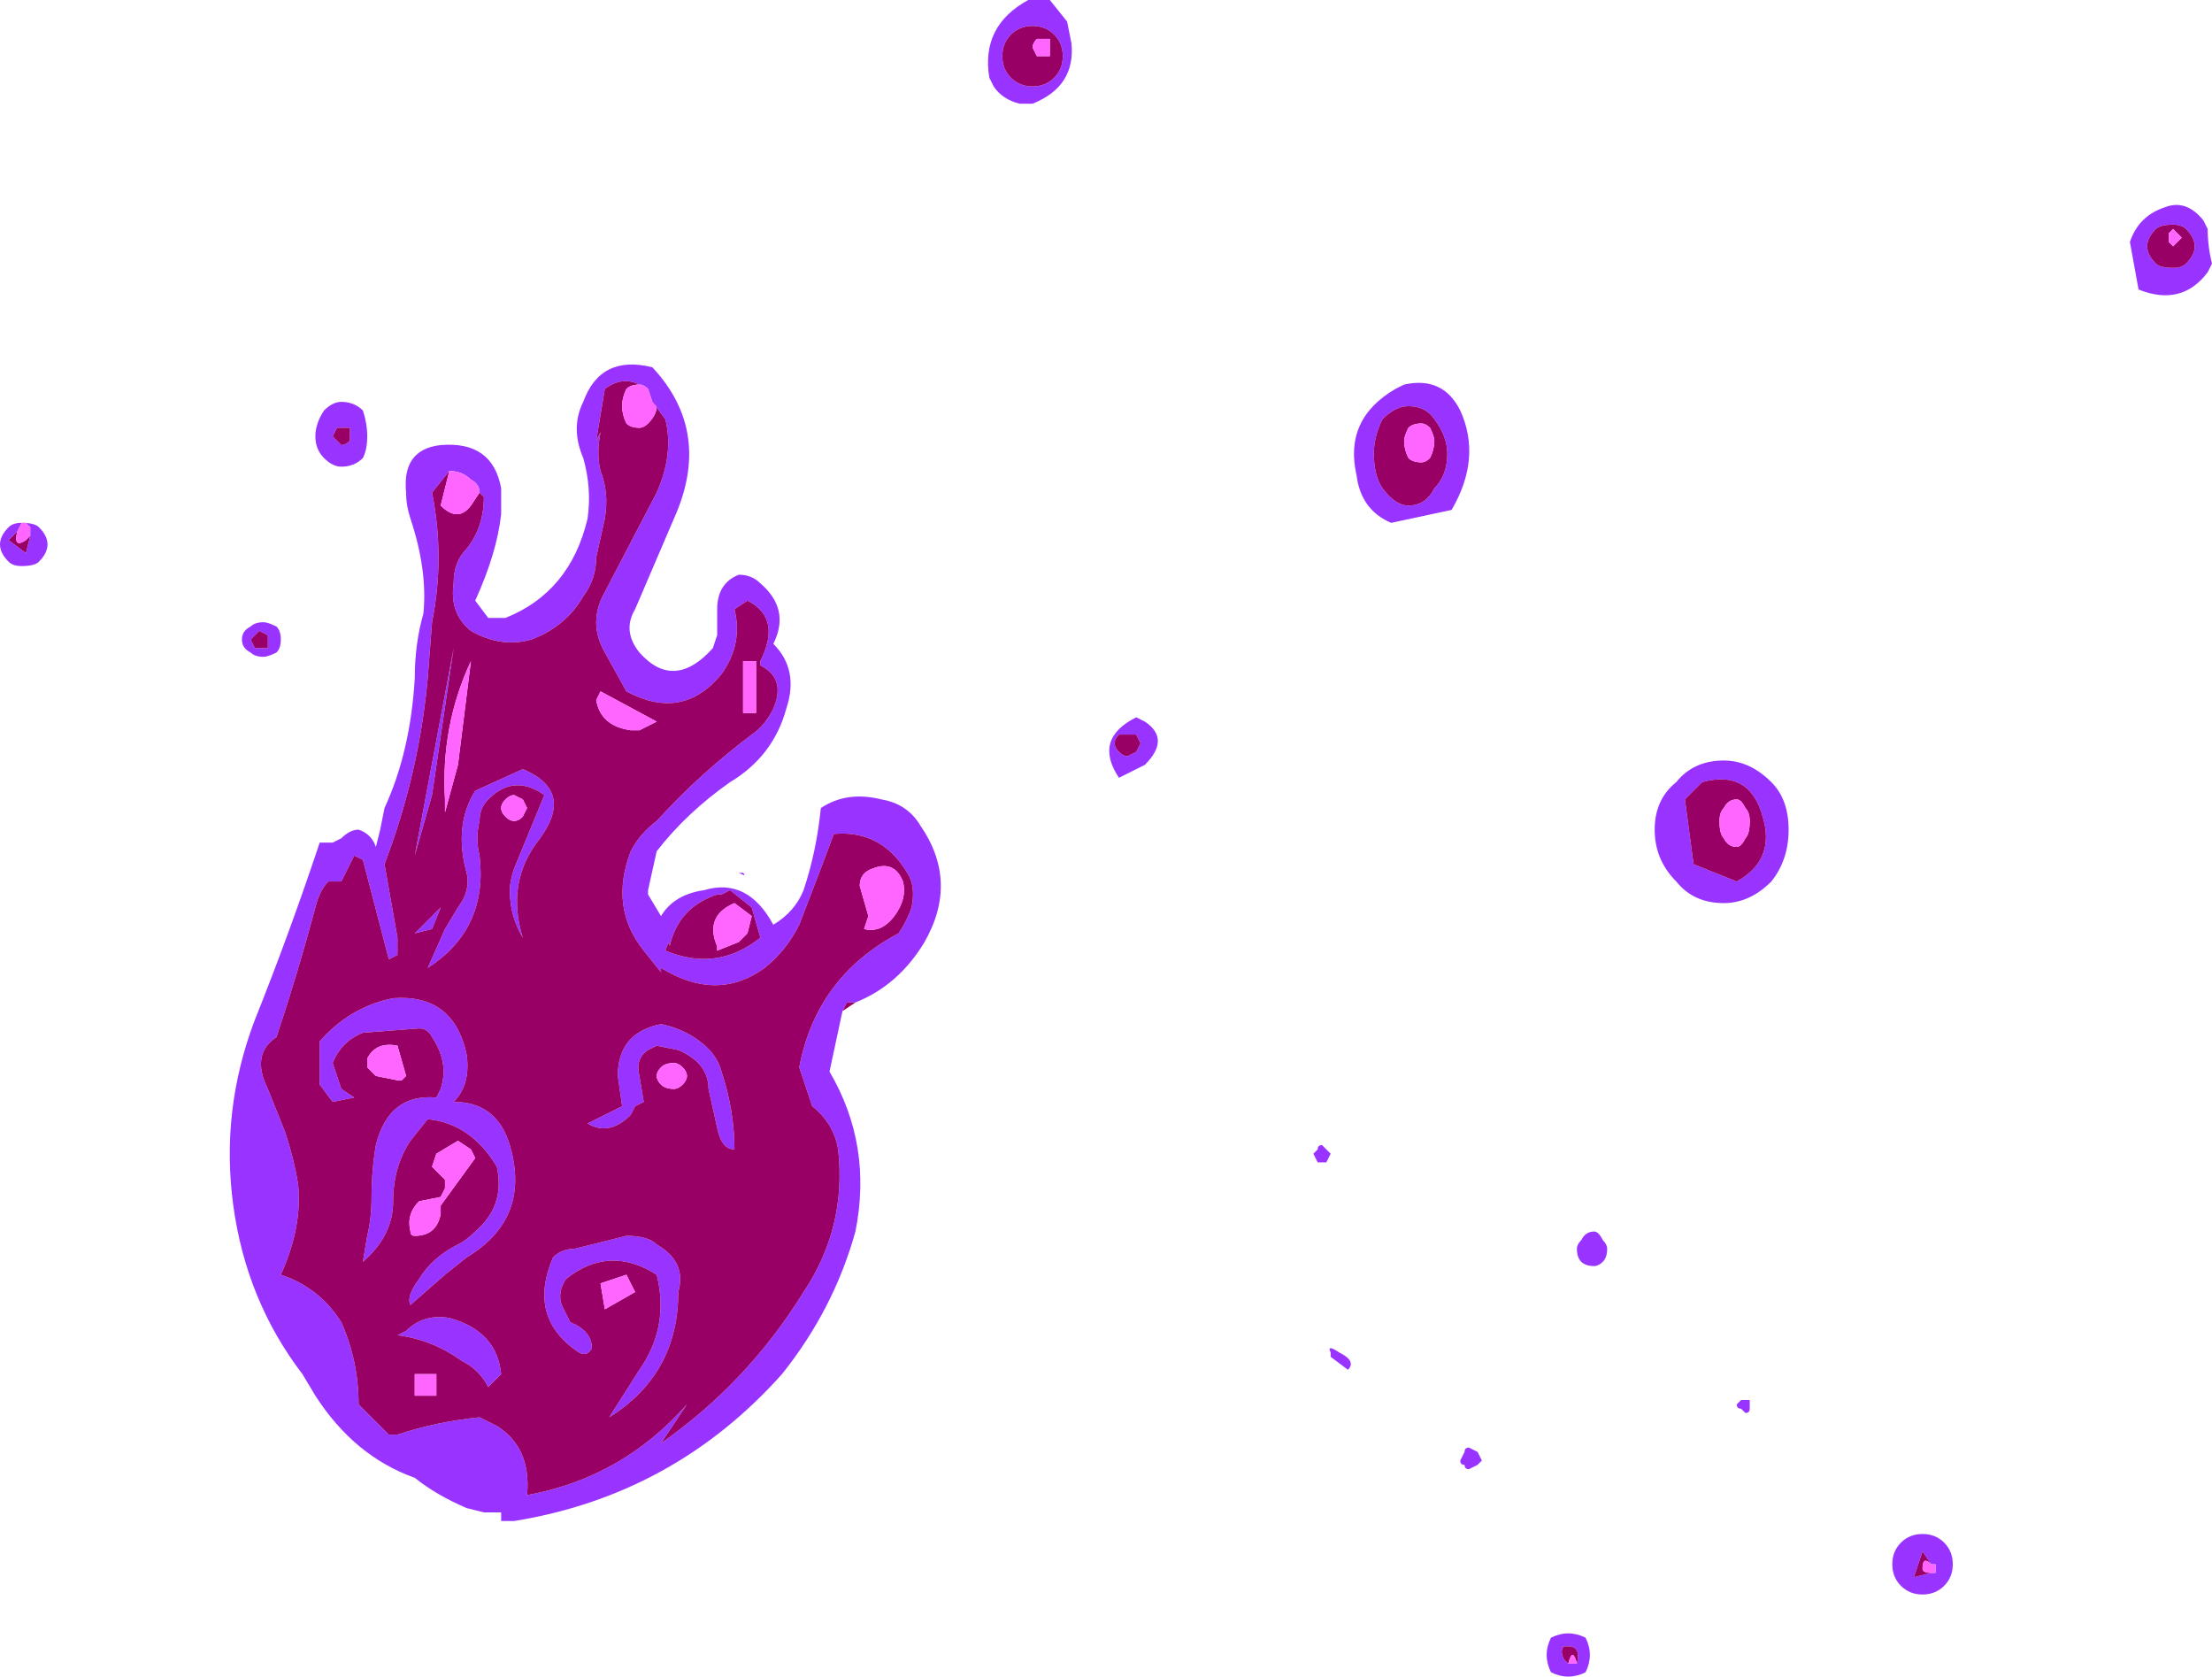 <?xml version="1.0" encoding="UTF-8" standalone="no"?>
<svg xmlns:ffdec="https://www.free-decompiler.com/flash" xmlns:xlink="http://www.w3.org/1999/xlink" ffdec:objectType="shape" height="19.4px" width="25.6px" xmlns="http://www.w3.org/2000/svg">
  <g transform="matrix(1.0, 0.0, 0.0, 1.0, 1.9, 23.9)">
    <path d="M15.0 -19.15 Q15.25 -18.6 14.9 -18.0 L14.2 -17.85 Q13.85 -18.0 13.8 -18.4 13.65 -19.05 14.25 -19.4 L14.35 -19.45 Q14.8 -19.55 15.0 -19.15 M22.95 -21.05 Q22.95 -20.95 23.05 -20.85 23.1 -20.8 23.25 -20.8 23.35 -20.8 23.4 -20.85 23.5 -20.95 23.5 -21.05 23.5 -21.15 23.4 -21.25 23.35 -21.3 23.25 -21.3 23.1 -21.3 23.05 -21.25 22.95 -21.15 22.95 -21.05 M14.7 -18.25 Q14.85 -18.4 14.85 -18.65 14.85 -18.85 14.7 -19.05 14.6 -19.2 14.4 -19.2 14.25 -19.2 14.1 -19.05 14.0 -18.85 14.0 -18.65 14.0 -18.4 14.1 -18.25 14.25 -18.05 14.4 -18.05 14.6 -18.05 14.7 -18.25 M22.85 -20.55 L22.75 -21.1 Q22.85 -21.4 23.15 -21.5 23.4 -21.6 23.6 -21.35 L23.65 -21.25 Q23.65 -21.05 23.7 -20.85 L23.65 -20.75 Q23.35 -20.35 22.85 -20.55 M17.8 -14.85 L17.6 -14.65 17.7 -13.9 18.2 -13.7 Q18.65 -13.95 18.5 -14.45 18.35 -15.0 17.8 -14.85 M18.6 -14.85 Q18.8 -14.65 18.8 -14.3 18.8 -13.95 18.6 -13.7 18.35 -13.45 18.05 -13.45 17.7 -13.45 17.5 -13.7 17.25 -13.95 17.25 -14.3 17.25 -14.65 17.5 -14.85 17.7 -15.1 18.05 -15.1 18.35 -15.1 18.6 -14.85 M10.45 -23.65 L10.5 -23.4 Q10.55 -22.9 10.05 -22.7 L9.9 -22.7 Q9.7 -22.75 9.6 -22.9 L9.55 -23.0 Q9.45 -23.6 10.0 -23.9 L10.25 -23.9 10.45 -23.65 M10.4 -23.25 Q10.4 -23.4 10.3 -23.5 10.2 -23.6 10.05 -23.6 9.9 -23.6 9.8 -23.5 9.7 -23.4 9.7 -23.25 9.7 -23.1 9.8 -23.0 9.9 -22.9 10.05 -22.9 10.2 -22.9 10.3 -23.0 10.4 -23.1 10.4 -23.25 M5.65 -19.25 L5.6 -19.4 Q5.55 -19.45 5.5 -19.45 5.3 -19.55 5.1 -19.4 L5.0 -18.8 5.05 -18.9 Q5.0 -18.65 5.05 -18.45 5.15 -18.2 5.1 -17.9 L5.0 -17.45 Q5.0 -17.2 4.85 -17.0 4.65 -16.65 4.25 -16.5 3.9 -16.4 3.55 -16.6 3.3 -16.8 3.35 -17.15 3.35 -17.4 3.5 -17.55 3.7 -17.8 3.7 -18.15 L3.65 -18.2 Q3.65 -18.3 3.55 -18.35 3.45 -18.45 3.3 -18.45 L3.1 -18.2 Q3.25 -17.45 3.1 -16.7 L3.05 -16.05 Q2.95 -14.95 2.55 -13.9 L2.7 -13.05 2.7 -12.85 2.6 -12.8 2.3 -13.95 2.2 -14.0 2.05 -13.7 1.9 -13.7 Q1.8 -13.6 1.75 -13.4 1.55 -12.65 1.3 -11.9 1.0 -11.7 1.2 -11.3 L1.4 -10.8 Q1.5 -10.5 1.55 -10.2 1.6 -9.7 1.35 -9.15 1.8 -9.0 2.05 -8.6 2.25 -8.15 2.25 -7.65 L2.6 -7.3 2.7 -7.3 Q3.15 -7.45 3.65 -7.5 L3.85 -7.4 Q4.25 -7.15 4.2 -6.6 5.3 -6.8 6.05 -7.65 L5.75 -7.2 Q6.75 -7.9 7.4 -8.95 7.9 -9.7 7.8 -10.6 7.75 -10.9 7.5 -11.1 L7.35 -11.55 Q7.55 -12.6 8.5 -13.1 8.6 -13.25 8.65 -13.4 8.7 -13.65 8.6 -13.8 8.3 -14.3 7.75 -14.25 L7.6 -13.85 7.35 -13.2 Q7.2 -12.9 6.95 -12.7 6.4 -12.3 5.75 -12.7 L5.75 -12.65 5.55 -12.9 Q5.15 -13.4 5.4 -14.05 5.5 -14.25 5.7 -14.4 6.2 -14.95 6.8 -15.4 6.95 -15.5 7.05 -15.7 7.2 -16.05 6.9 -16.2 L6.9 -16.25 Q7.15 -16.75 6.75 -16.95 L6.6 -16.85 Q6.7 -16.45 6.45 -16.1 6.0 -15.55 5.35 -15.9 L5.1 -16.35 Q4.9 -16.7 5.1 -17.05 L5.7 -18.2 Q5.9 -18.65 5.8 -19.05 L5.65 -19.25 M7.85 -12.2 L7.7 -11.5 Q8.2 -10.65 8.0 -9.65 7.75 -8.75 7.15 -8.0 5.9 -6.6 4.05 -6.3 L3.9 -6.3 3.9 -6.4 3.7 -6.4 3.5 -6.45 Q3.15 -6.6 2.9 -6.8 2.2 -7.05 1.75 -7.75 L1.6 -8.0 Q0.95 -8.85 0.8 -9.95 0.65 -11.05 1.05 -12.1 1.45 -13.1 1.8 -14.15 L1.95 -14.15 2.05 -14.2 Q2.15 -14.3 2.25 -14.3 2.4 -14.25 2.45 -14.1 L2.5 -14.3 2.55 -14.55 Q2.85 -15.2 2.9 -16.05 2.9 -16.45 3.0 -16.8 3.05 -17.3 2.85 -17.9 2.8 -18.05 2.8 -18.2 2.75 -18.7 3.2 -18.75 3.8 -18.8 3.9 -18.25 L3.9 -17.95 Q3.85 -17.5 3.6 -16.95 L3.75 -16.75 3.95 -16.75 Q4.7 -17.05 4.9 -17.9 4.95 -18.25 4.85 -18.6 4.7 -18.95 4.85 -19.25 5.05 -19.8 5.65 -19.65 6.35 -18.9 5.9 -17.9 L5.45 -16.85 Q5.3 -16.6 5.5 -16.35 5.9 -15.9 6.35 -16.4 L6.4 -16.55 6.4 -16.85 Q6.4 -17.15 6.65 -17.25 6.8 -17.25 6.9 -17.15 7.25 -16.85 7.05 -16.45 7.35 -16.15 7.2 -15.7 7.05 -15.15 6.55 -14.85 6.05 -14.5 5.7 -14.05 L5.6 -13.6 5.6 -13.55 5.75 -13.3 Q5.9 -13.55 6.25 -13.6 6.75 -13.75 7.05 -13.2 7.3 -13.35 7.4 -13.6 7.55 -14.05 7.6 -14.55 7.9 -14.75 8.3 -14.65 8.6 -14.6 8.75 -14.35 9.2 -13.7 8.8 -13.0 8.5 -12.5 8.0 -12.3 L7.9 -12.3 7.85 -12.2 M2.35 -18.85 Q2.35 -18.7 2.3 -18.6 2.2 -18.5 2.05 -18.5 1.95 -18.5 1.85 -18.6 1.75 -18.7 1.75 -18.85 1.75 -19.0 1.85 -19.15 1.95 -19.25 2.05 -19.25 2.2 -19.25 2.3 -19.15 2.35 -19.0 2.35 -18.85 M2.0 -18.8 L2.05 -18.75 Q2.1 -18.75 2.15 -18.8 L2.15 -18.95 2.0 -18.95 1.95 -18.85 2.0 -18.8 M1.35 -16.5 Q1.35 -16.4 1.3 -16.35 1.2 -16.3 1.15 -16.3 1.05 -16.3 1.0 -16.35 0.9 -16.4 0.9 -16.5 0.9 -16.6 1.0 -16.65 1.05 -16.7 1.15 -16.7 1.2 -16.7 1.3 -16.65 1.35 -16.6 1.35 -16.5 M1.2 -16.55 L1.1 -16.6 1.0 -16.5 1.05 -16.4 1.2 -16.4 1.2 -16.55 M3.75 -14.65 Q3.65 -14.55 3.65 -14.4 3.6 -14.2 3.65 -14.0 3.75 -13.15 3.05 -12.7 L3.25 -13.15 3.4 -13.4 Q3.55 -13.6 3.5 -13.8 3.35 -14.35 3.6 -14.75 L4.15 -15.0 Q4.75 -14.75 4.35 -14.2 3.95 -13.7 4.15 -13.05 4.0 -13.3 4.0 -13.6 4.0 -13.7 4.05 -13.85 L4.4 -14.7 Q4.05 -14.95 3.75 -14.65 M3.35 -16.4 L3.1 -14.7 2.9 -14.0 3.35 -16.4 M6.15 -15.2 Q6.2 -15.25 6.1 -15.15 L6.15 -15.2 M11.25 -15.6 L11.35 -15.55 Q11.65 -15.35 11.35 -15.05 L11.05 -14.9 Q10.75 -15.35 11.25 -15.6 M11.05 -15.4 Q11.0 -15.35 11.0 -15.3 11.0 -15.25 11.05 -15.2 11.1 -15.15 11.15 -15.15 L11.25 -15.2 11.3 -15.3 11.25 -15.4 Q11.2 -15.4 11.15 -15.4 11.1 -15.4 11.05 -15.4 M6.8 -13.4 L6.55 -13.6 6.45 -13.55 6.4 -13.55 Q5.95 -13.4 5.85 -12.95 5.85 -13.05 5.8 -12.9 6.4 -12.65 6.9 -13.05 L6.8 -13.4 M6.65 -13.8 L6.7 -13.8 Q6.75 -13.75 6.65 -13.8 M6.2 -11.85 Q6.4 -11.7 6.45 -11.5 6.6 -11.05 6.6 -10.6 6.45 -10.6 6.4 -10.85 L6.3 -11.3 Q6.3 -11.6 5.95 -11.75 L5.7 -11.8 5.6 -11.75 Q5.45 -11.65 5.5 -11.45 L5.55 -11.15 5.45 -11.1 5.4 -11.0 Q5.15 -10.75 4.9 -10.9 L5.3 -11.1 5.25 -11.45 Q5.25 -11.95 5.75 -12.05 6.0 -12.0 6.2 -11.85 M3.1 -13.15 L2.9 -13.1 3.2 -13.4 3.1 -13.15 M5.75 -13.25 Q5.8 -13.3 5.75 -13.25 M3.1 -11.9 Q3.05 -12.0 2.95 -12.0 L2.3 -11.95 Q2.05 -11.85 1.95 -11.6 L2.05 -11.3 2.2 -11.2 1.95 -11.15 1.8 -11.35 1.8 -11.85 Q2.15 -12.25 2.65 -12.35 3.35 -12.4 3.5 -11.7 3.55 -11.35 3.35 -11.15 3.85 -11.15 4.0 -10.65 4.25 -9.8 3.5 -9.35 L3.25 -9.15 2.85 -8.8 Q2.8 -8.9 2.95 -9.1 3.1 -9.35 3.4 -9.5 3.5 -9.55 3.6 -9.65 3.95 -9.95 3.85 -10.4 3.55 -10.9 3.05 -10.95 L2.85 -10.7 Q2.65 -10.4 2.65 -10.0 2.65 -9.6 2.3 -9.3 L2.35 -9.6 Q2.4 -9.8 2.4 -10.05 2.4 -10.35 2.45 -10.65 2.6 -11.25 3.15 -11.2 L3.2 -11.3 Q3.3 -11.6 3.1 -11.9 M2.7 -8.45 L2.8 -8.5 Q3.0 -8.7 3.3 -8.65 3.85 -8.5 3.9 -8.0 L3.75 -7.85 Q3.65 -8.05 3.45 -8.15 3.1 -8.4 2.7 -8.45 M4.5 -9.35 Q4.6 -9.45 4.75 -9.45 L5.35 -9.6 Q5.6 -9.6 5.7 -9.5 6.05 -9.3 5.95 -8.95 5.95 -8.0 5.15 -7.5 L5.5 -8.05 Q5.85 -8.55 5.7 -9.15 5.15 -9.5 4.65 -9.1 4.55 -8.95 4.6 -8.8 4.65 -8.7 4.7 -8.6 4.95 -8.5 4.95 -8.3 4.9 -8.2 4.8 -8.25 4.2 -8.65 4.5 -9.35 M16.05 -4.95 Q16.15 -5.0 16.25 -5.0 16.35 -5.0 16.45 -4.95 16.5 -4.85 16.5 -4.75 16.5 -4.65 16.45 -4.55 16.35 -4.5 16.25 -4.5 16.15 -4.5 16.05 -4.55 16.0 -4.65 16.0 -4.75 16.0 -4.85 16.05 -4.95 M15.05 -7.1 Q15.05 -7.15 15.1 -7.15 L15.2 -7.1 15.25 -7.0 15.2 -6.95 15.1 -6.9 Q15.05 -6.9 15.05 -6.95 15.0 -6.95 15.0 -7.0 L15.05 -7.1 M16.35 -9.45 Q16.35 -9.5 16.4 -9.55 16.45 -9.65 16.55 -9.65 16.6 -9.65 16.65 -9.55 16.7 -9.5 16.7 -9.45 16.7 -9.35 16.65 -9.3 16.6 -9.25 16.55 -9.25 16.45 -9.25 16.4 -9.3 16.35 -9.35 16.35 -9.45 M13.6 -8.25 Q13.8 -8.15 13.7 -8.05 L13.5 -8.2 13.5 -8.25 Q13.45 -8.35 13.6 -8.25 M13.45 -10.6 L13.5 -10.55 13.45 -10.45 13.35 -10.45 13.3 -10.55 13.35 -10.6 Q13.35 -10.65 13.4 -10.65 L13.45 -10.6 M18.2 -7.65 L18.25 -7.7 18.35 -7.7 18.35 -7.6 Q18.35 -7.55 18.3 -7.55 L18.25 -7.6 Q18.2 -7.6 18.2 -7.65 M16.35 -4.65 Q16.4 -4.85 16.25 -4.85 L16.2 -4.85 Q16.15 -4.8 16.2 -4.7 L16.25 -4.65 16.35 -4.65 M20.45 -5.8 L20.35 -5.95 20.25 -5.65 20.45 -5.7 20.5 -5.7 20.5 -5.8 20.45 -5.8 M20.6 -6.05 Q20.7 -5.95 20.7 -5.8 20.7 -5.65 20.6 -5.55 20.5 -5.45 20.35 -5.45 20.2 -5.45 20.1 -5.55 20.0 -5.65 20.0 -5.8 20.0 -5.95 20.1 -6.05 20.2 -6.15 20.35 -6.15 20.5 -6.15 20.6 -6.05 M-1.8 -17.8 Q-1.75 -17.85 -1.65 -17.85 -1.5 -17.85 -1.45 -17.8 -1.35 -17.7 -1.35 -17.6 -1.35 -17.5 -1.45 -17.4 -1.5 -17.35 -1.65 -17.35 -1.75 -17.35 -1.8 -17.4 -1.9 -17.5 -1.9 -17.6 -1.9 -17.7 -1.8 -17.8 M-1.55 -17.7 L-1.55 -17.8 -1.6 -17.85 -1.65 -17.85 -1.7 -17.75 -1.8 -17.65 -1.6 -17.5 -1.55 -17.7" fill="#9933ff" fill-rule="evenodd" stroke="none"/>
    <path d="M14.65 -18.95 Q14.6 -19.0 14.55 -19.0 14.45 -19.0 14.4 -18.95 14.35 -18.85 14.35 -18.8 14.35 -18.7 14.4 -18.6 14.45 -18.55 14.55 -18.55 14.6 -18.55 14.65 -18.6 14.7 -18.7 14.7 -18.8 14.7 -18.85 14.65 -18.95 M14.7 -18.25 Q14.6 -18.05 14.4 -18.05 14.25 -18.05 14.1 -18.25 14.0 -18.4 14.0 -18.65 14.0 -18.85 14.1 -19.05 14.25 -19.2 14.4 -19.2 14.6 -19.2 14.7 -19.05 14.85 -18.85 14.85 -18.65 14.85 -18.4 14.7 -18.25 M22.95 -21.05 Q22.95 -21.15 23.05 -21.25 23.1 -21.3 23.25 -21.3 23.35 -21.3 23.4 -21.25 23.5 -21.15 23.5 -21.05 23.5 -20.95 23.4 -20.85 23.35 -20.8 23.25 -20.8 23.1 -20.8 23.05 -20.85 22.95 -20.95 22.95 -21.05 M18.0 -14.4 Q18.0 -14.25 18.05 -14.2 18.1 -14.1 18.2 -14.1 18.25 -14.1 18.3 -14.2 18.35 -14.25 18.35 -14.4 18.35 -14.5 18.3 -14.55 18.25 -14.65 18.2 -14.65 18.1 -14.65 18.05 -14.55 18.0 -14.5 18.0 -14.4 M17.8 -14.85 Q18.35 -15.0 18.5 -14.45 18.65 -13.95 18.2 -13.7 L17.7 -13.9 17.6 -14.65 17.8 -14.85 M10.25 -23.25 L10.25 -23.45 10.1 -23.45 Q10.05 -23.4 10.05 -23.35 L10.1 -23.25 10.25 -23.25 M10.4 -23.25 Q10.4 -23.1 10.3 -23.0 10.2 -22.9 10.05 -22.9 9.9 -22.9 9.8 -23.0 9.7 -23.1 9.7 -23.25 9.7 -23.4 9.8 -23.5 9.9 -23.6 10.05 -23.6 10.2 -23.6 10.3 -23.5 10.4 -23.4 10.4 -23.25 M5.5 -19.45 Q5.4 -19.45 5.35 -19.4 5.3 -19.3 5.3 -19.2 5.3 -19.1 5.35 -19.0 5.4 -18.95 5.5 -18.95 5.55 -18.95 5.6 -19.0 5.7 -19.1 5.7 -19.2 L5.65 -19.25 5.8 -19.05 Q5.9 -18.65 5.7 -18.2 L5.1 -17.05 Q4.9 -16.7 5.1 -16.35 L5.35 -15.9 Q6.0 -15.55 6.45 -16.1 6.7 -16.45 6.6 -16.85 L6.75 -16.95 Q7.15 -16.75 6.9 -16.25 L6.9 -16.2 Q7.2 -16.05 7.05 -15.7 6.95 -15.5 6.8 -15.4 6.2 -14.95 5.7 -14.4 5.5 -14.25 5.4 -14.05 5.15 -13.4 5.55 -12.9 L5.75 -12.65 5.75 -12.7 Q6.4 -12.3 6.95 -12.7 7.2 -12.9 7.35 -13.2 L7.6 -13.85 7.75 -14.25 Q8.3 -14.3 8.6 -13.8 8.7 -13.65 8.65 -13.4 8.6 -13.25 8.5 -13.1 7.55 -12.6 7.35 -11.55 L7.5 -11.1 Q7.75 -10.9 7.8 -10.6 7.9 -9.7 7.4 -8.95 6.75 -7.9 5.75 -7.2 L6.05 -7.65 Q5.3 -6.8 4.2 -6.6 4.25 -7.15 3.85 -7.4 L3.65 -7.5 Q3.15 -7.45 2.7 -7.3 L2.6 -7.3 2.25 -7.65 Q2.25 -8.15 2.05 -8.6 1.8 -9.0 1.35 -9.15 1.6 -9.7 1.55 -10.2 1.5 -10.5 1.4 -10.8 L1.2 -11.3 Q1.0 -11.7 1.3 -11.9 1.55 -12.65 1.75 -13.4 1.8 -13.6 1.9 -13.7 L2.05 -13.7 2.2 -14.0 2.3 -13.95 2.6 -12.8 2.7 -12.85 2.7 -13.05 2.55 -13.9 Q2.95 -14.95 3.05 -16.05 L3.1 -16.7 Q3.25 -17.45 3.1 -18.2 L3.3 -18.45 3.2 -18.05 Q3.4 -17.85 3.55 -18.05 L3.65 -18.2 3.7 -18.15 Q3.7 -17.8 3.5 -17.55 3.35 -17.4 3.35 -17.15 3.3 -16.8 3.55 -16.6 3.9 -16.4 4.25 -16.5 4.65 -16.65 4.85 -17.0 5.0 -17.2 5.0 -17.45 L5.1 -17.9 Q5.15 -18.2 5.05 -18.45 5.0 -18.65 5.05 -18.9 L5.0 -18.8 5.1 -19.4 Q5.3 -19.55 5.5 -19.45 M7.85 -12.2 L7.9 -12.3 8.0 -12.3 7.85 -12.2 M2.0 -18.8 L1.95 -18.85 2.0 -18.95 2.15 -18.95 2.15 -18.8 Q2.1 -18.75 2.05 -18.75 L2.0 -18.8 M1.2 -16.55 L1.2 -16.4 1.05 -16.4 1.0 -16.5 1.1 -16.6 1.2 -16.55 M3.25 -14.5 L3.4 -15.05 3.55 -16.25 Q3.2 -15.5 3.25 -14.65 L3.25 -14.5 M4.05 -14.7 Q4.0 -14.7 3.95 -14.65 3.9 -14.6 3.9 -14.55 3.9 -14.5 3.95 -14.45 4.0 -14.4 4.05 -14.4 4.1 -14.4 4.15 -14.45 L4.2 -14.55 4.15 -14.65 4.05 -14.7 M3.75 -14.65 Q4.05 -14.95 4.4 -14.7 L4.05 -13.85 Q4.0 -13.7 4.0 -13.6 4.0 -13.3 4.15 -13.05 3.95 -13.7 4.35 -14.2 4.75 -14.75 4.15 -15.0 L3.6 -14.75 Q3.35 -14.35 3.5 -13.8 3.55 -13.6 3.4 -13.4 L3.25 -13.15 3.05 -12.7 Q3.75 -13.15 3.65 -14.0 3.6 -14.2 3.65 -14.4 3.65 -14.55 3.75 -14.65 M5.7 -15.55 L5.05 -15.9 5.0 -15.8 Q5.05 -15.5 5.4 -15.45 L5.5 -15.45 5.7 -15.55 M3.35 -16.4 L2.9 -14.0 3.1 -14.7 3.35 -16.4 M6.7 -16.25 L6.7 -15.65 6.85 -15.65 6.85 -16.25 6.7 -16.25 M6.15 -15.2 L6.1 -15.15 Q6.2 -15.25 6.15 -15.2 M11.05 -15.4 Q11.1 -15.4 11.15 -15.4 11.2 -15.4 11.25 -15.4 L11.3 -15.3 11.25 -15.2 11.15 -15.15 Q11.1 -15.15 11.05 -15.2 11.0 -15.25 11.0 -15.3 11.0 -15.35 11.05 -15.4 M8.2 -13.85 Q8.05 -13.8 8.05 -13.65 L8.15 -13.3 8.1 -13.15 Q8.3 -13.1 8.45 -13.3 8.6 -13.5 8.55 -13.7 8.45 -13.95 8.2 -13.85 M6.6 -13.45 Q6.25 -13.3 6.4 -12.95 L6.4 -12.9 6.65 -13.0 6.75 -13.1 6.8 -13.3 6.6 -13.45 M6.8 -13.4 L6.9 -13.05 Q6.4 -12.65 5.8 -12.9 5.85 -13.05 5.85 -12.95 5.95 -13.4 6.4 -13.55 L6.45 -13.55 6.55 -13.6 6.8 -13.4 M5.9 -11.6 Q5.8 -11.6 5.75 -11.55 5.7 -11.5 5.7 -11.45 5.7 -11.4 5.75 -11.35 5.8 -11.3 5.9 -11.3 5.95 -11.3 6.0 -11.35 6.05 -11.4 6.05 -11.45 6.05 -11.5 6.0 -11.55 5.95 -11.6 5.9 -11.6 M6.2 -11.85 Q6.0 -12.0 5.75 -12.05 5.25 -11.95 5.25 -11.45 L5.3 -11.1 4.9 -10.9 Q5.15 -10.75 5.4 -11.0 L5.45 -11.1 5.55 -11.15 5.5 -11.45 Q5.45 -11.65 5.6 -11.75 L5.7 -11.8 5.95 -11.75 Q6.3 -11.6 6.3 -11.3 L6.4 -10.85 Q6.45 -10.6 6.6 -10.6 6.6 -11.05 6.45 -11.5 6.4 -11.7 6.2 -11.85 M5.75 -13.25 Q5.8 -13.3 5.75 -13.25 M3.1 -13.15 L3.2 -13.4 2.9 -13.1 3.1 -13.15 M3.4 -10.7 L3.15 -10.55 3.1 -10.4 3.25 -10.25 3.25 -10.15 3.2 -10.05 2.95 -10.0 Q2.8 -9.85 2.85 -9.65 2.85 -9.6 2.9 -9.6 3.15 -9.6 3.2 -9.85 L3.2 -9.95 3.6 -10.5 3.55 -10.6 3.4 -10.7 M3.1 -11.9 Q3.3 -11.6 3.2 -11.3 L3.15 -11.2 Q2.6 -11.25 2.45 -10.65 2.4 -10.35 2.4 -10.05 2.4 -9.8 2.35 -9.6 L2.3 -9.3 Q2.65 -9.6 2.65 -10.0 2.65 -10.4 2.85 -10.7 L3.05 -10.95 Q3.55 -10.9 3.85 -10.4 3.95 -9.95 3.6 -9.65 3.5 -9.55 3.4 -9.5 3.1 -9.35 2.95 -9.1 2.8 -8.9 2.85 -8.8 L3.25 -9.15 3.5 -9.35 Q4.25 -9.8 4.0 -10.65 3.85 -11.15 3.35 -11.15 3.55 -11.35 3.5 -11.7 3.35 -12.4 2.65 -12.35 2.15 -12.25 1.8 -11.85 L1.8 -11.35 1.95 -11.15 2.2 -11.2 2.05 -11.3 1.95 -11.6 Q2.05 -11.85 2.3 -11.95 L2.95 -12.0 Q3.05 -12.0 3.1 -11.9 M2.35 -11.55 L2.45 -11.45 2.7 -11.4 2.75 -11.4 2.8 -11.45 2.7 -11.8 Q2.45 -11.85 2.35 -11.65 L2.35 -11.55 M2.7 -8.45 Q3.1 -8.4 3.45 -8.15 3.65 -8.05 3.75 -7.85 L3.9 -8.0 Q3.85 -8.5 3.3 -8.65 3.0 -8.7 2.8 -8.5 L2.7 -8.45 M5.05 -9.05 L5.1 -8.75 5.45 -8.95 5.35 -9.15 5.05 -9.05 M4.5 -9.35 Q4.2 -8.65 4.8 -8.25 4.9 -8.2 4.95 -8.3 4.95 -8.5 4.7 -8.6 4.65 -8.7 4.6 -8.8 4.55 -8.95 4.65 -9.1 5.15 -9.5 5.7 -9.15 5.85 -8.55 5.5 -8.05 L5.15 -7.5 Q5.95 -8.0 5.95 -8.95 6.05 -9.3 5.7 -9.5 5.6 -9.6 5.35 -9.6 L4.75 -9.45 Q4.6 -9.45 4.5 -9.35 M2.9 -8.0 L2.9 -7.75 3.15 -7.75 3.15 -8.0 2.9 -8.0 M16.35 -4.65 Q16.3 -4.85 16.25 -4.65 L16.2 -4.7 Q16.15 -4.8 16.2 -4.85 L16.25 -4.85 Q16.4 -4.85 16.35 -4.65 M20.45 -5.7 L20.25 -5.65 20.35 -5.95 20.45 -5.8 Q20.35 -5.9 20.35 -5.75 20.35 -5.7 20.45 -5.7 M23.25 -21.25 L23.2 -21.2 23.2 -21.1 23.25 -21.05 23.35 -21.15 23.25 -21.25 M-1.7 -17.75 Q-1.75 -17.55 -1.6 -17.65 L-1.55 -17.7 -1.6 -17.5 -1.8 -17.65 -1.7 -17.75" fill="#990066" fill-rule="evenodd" stroke="none"/>
    <path d="M14.65 -18.95 Q14.7 -18.85 14.7 -18.8 14.7 -18.7 14.65 -18.6 14.6 -18.55 14.55 -18.55 14.45 -18.55 14.4 -18.6 14.35 -18.7 14.35 -18.8 14.35 -18.85 14.4 -18.95 14.45 -19.0 14.55 -19.0 14.6 -19.0 14.65 -18.95 M18.0 -14.4 Q18.0 -14.5 18.05 -14.55 18.1 -14.65 18.2 -14.65 18.25 -14.65 18.3 -14.55 18.35 -14.5 18.35 -14.4 18.35 -14.25 18.3 -14.2 18.25 -14.1 18.2 -14.1 18.1 -14.1 18.05 -14.2 18.0 -14.25 18.0 -14.4 M10.25 -23.25 L10.1 -23.25 10.05 -23.35 Q10.05 -23.4 10.1 -23.45 L10.25 -23.45 10.25 -23.25 M5.65 -19.25 L5.7 -19.2 Q5.7 -19.1 5.6 -19.0 5.55 -18.95 5.5 -18.95 5.4 -18.95 5.35 -19.0 5.3 -19.1 5.3 -19.2 5.3 -19.3 5.35 -19.4 5.4 -19.45 5.5 -19.45 5.55 -19.45 5.6 -19.4 L5.65 -19.25 M3.65 -18.2 L3.55 -18.05 Q3.4 -17.85 3.2 -18.05 L3.3 -18.45 Q3.45 -18.45 3.55 -18.35 3.65 -18.3 3.65 -18.2 M4.05 -14.7 L4.15 -14.65 4.2 -14.55 4.15 -14.45 Q4.1 -14.4 4.05 -14.4 4.0 -14.4 3.95 -14.45 3.9 -14.5 3.9 -14.55 3.9 -14.6 3.95 -14.65 4.0 -14.7 4.05 -14.7 M3.25 -14.5 L3.25 -14.65 Q3.2 -15.5 3.55 -16.25 L3.4 -15.05 3.25 -14.5 M5.7 -15.55 L5.5 -15.45 5.4 -15.45 Q5.05 -15.5 5.0 -15.8 L5.05 -15.9 5.7 -15.55 M6.7 -16.25 L6.85 -16.25 6.85 -15.65 6.7 -15.65 6.7 -16.25 M6.6 -13.45 L6.8 -13.3 6.75 -13.1 6.65 -13.0 6.4 -12.9 6.4 -12.95 Q6.25 -13.3 6.6 -13.45 M8.2 -13.85 Q8.45 -13.95 8.55 -13.7 8.6 -13.5 8.45 -13.3 8.3 -13.1 8.1 -13.15 L8.15 -13.3 8.05 -13.65 Q8.05 -13.8 8.2 -13.85 M5.9 -11.6 Q5.95 -11.6 6.0 -11.55 6.05 -11.5 6.05 -11.45 6.05 -11.4 6.0 -11.35 5.95 -11.3 5.9 -11.3 5.8 -11.3 5.75 -11.35 5.7 -11.4 5.7 -11.45 5.7 -11.5 5.75 -11.55 5.8 -11.6 5.9 -11.6 M3.4 -10.7 L3.55 -10.6 3.6 -10.5 3.2 -9.95 3.2 -9.85 Q3.15 -9.6 2.9 -9.6 2.85 -9.6 2.85 -9.65 2.8 -9.85 2.95 -10.0 L3.2 -10.05 3.25 -10.15 3.25 -10.25 3.1 -10.4 3.15 -10.55 3.4 -10.7 M2.35 -11.55 L2.35 -11.65 Q2.45 -11.85 2.7 -11.8 L2.8 -11.45 2.75 -11.4 2.7 -11.4 2.45 -11.45 2.35 -11.55 M5.05 -9.05 L5.35 -9.15 5.45 -8.95 5.1 -8.75 5.05 -9.05 M2.9 -8.0 L3.15 -8.0 3.15 -7.75 2.9 -7.75 2.9 -8.0 M16.25 -4.65 Q16.3 -4.85 16.35 -4.65 L16.25 -4.65 M20.45 -5.8 L20.5 -5.8 20.5 -5.7 20.45 -5.7 Q20.35 -5.7 20.35 -5.75 20.35 -5.9 20.45 -5.8 M23.25 -21.25 L23.35 -21.15 23.25 -21.05 23.2 -21.1 23.2 -21.2 23.25 -21.25 M-1.7 -17.75 L-1.65 -17.85 -1.6 -17.85 -1.55 -17.8 -1.55 -17.7 -1.6 -17.65 Q-1.75 -17.55 -1.7 -17.75" fill="#ff66ff" fill-rule="evenodd" stroke="none"/>
  </g>
</svg>
